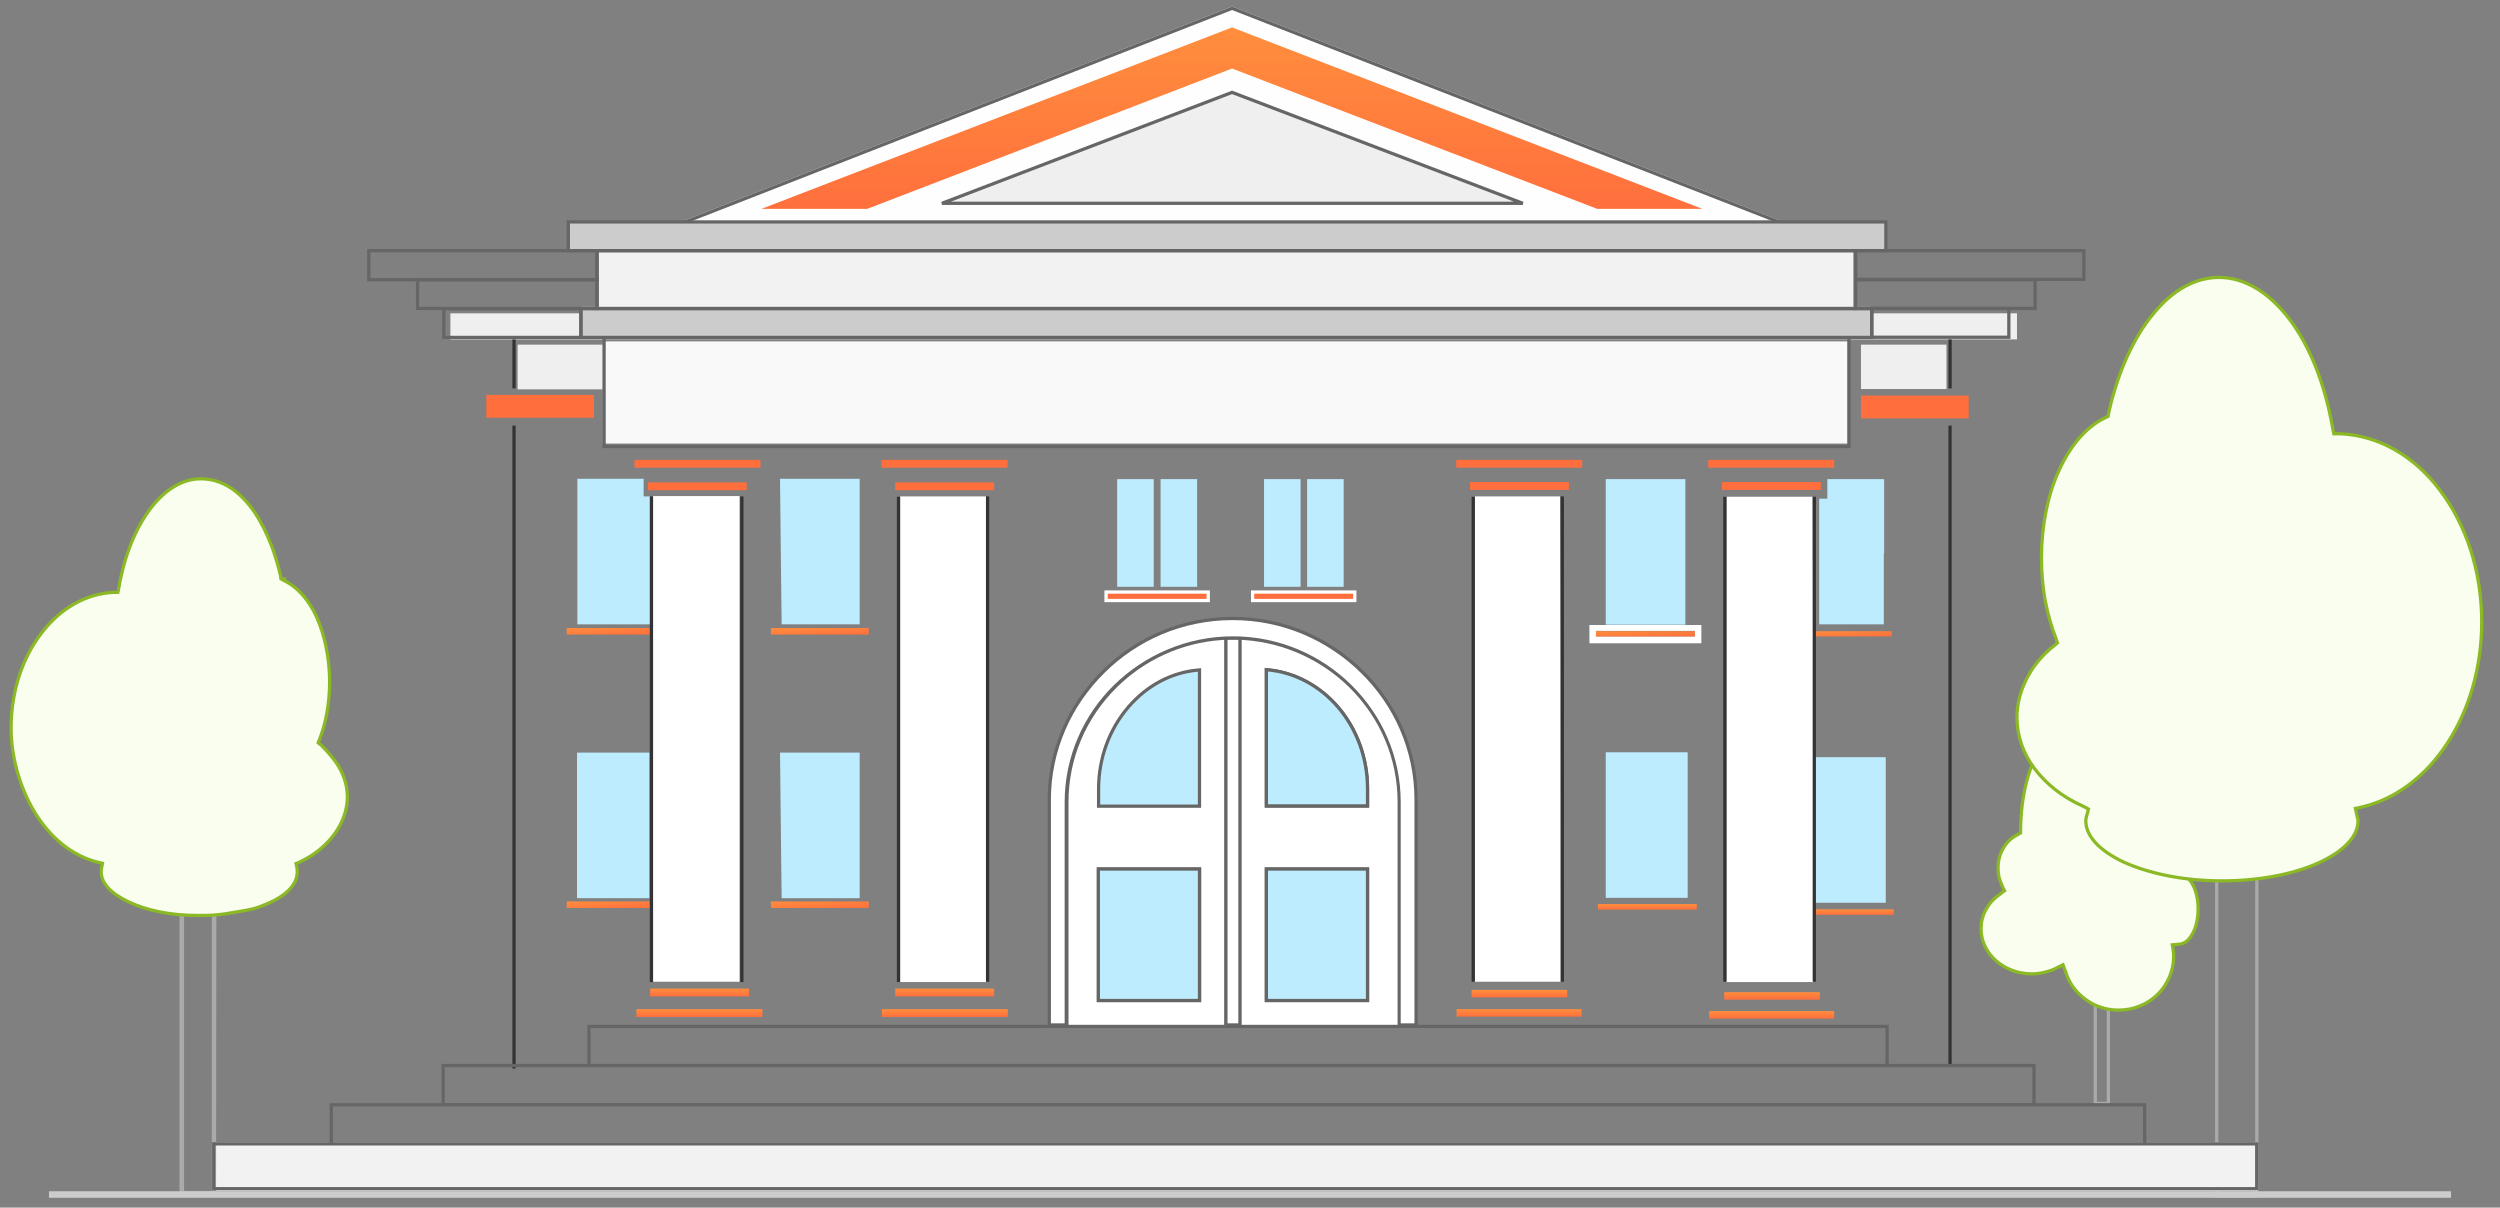 <svg width="766" height="370" viewBox="0 0 766 370" fill="none" xmlns="http://www.w3.org/2000/svg">
<rect x="0" y="0" width="766" height="370" fill="#808080" stroke="none"/>
<path fill-rule="evenodd" clip-rule="evenodd" d="M377.5 69H537.004H549L377.5 2L206 69H217.996H377.5Z" fill="#FEFEFE"/>
<path fill-rule="evenodd" clip-rule="evenodd" d="M543.692 68L377.5 3.074L211.308 68H543.692ZM206 69H549L377.5 2L206 69Z" fill="#666666"/>
<path fill-rule="evenodd" clip-rule="evenodd" d="M573.87 68H178.336H178.13H174V77H178.027H578V68H573.87Z" fill="#CCCCCC"/>
<path fill-rule="evenodd" clip-rule="evenodd" d="M613.093 96H143.152H142.907H138V104H142.784H618V96H613.093Z" fill="#EFEFEF"/>
<path fill-rule="evenodd" clip-rule="evenodd" d="M641.5 305.46H646.5V338.593H641.5V305.46ZM642.5 306.46V337.593H645.5V306.46H642.5Z" fill="#AAAAAA"/>
<path d="M665.9 291.3L666 292.2C666 292.4 666 292.6 666 292.7C666 292.9 666 293 666 293.1C666 297.6 664.1 301.7 661.1 304.7C658 307.7 653.8 309.5 649.1 309.5C645.3 309.5 641.8 308.3 639 306.2C636.1 304.1 633.9 301.2 632.9 297.7L632.5 296.7L632.1 295.6L631.1 296.1L630.1 296.6C629 297.2 627.8 297.6 626.5 297.9C625.3 298.2 624 298.4 622.6 298.4C618.2 298.4 614.3 296.8 611.5 294.3C608.7 291.8 607 288.4 607 284.6C607 282.5 607.5 280.4 608.5 278.7C609.5 276.8 611 275.2 612.9 273.9L613.5 273.4L614.2 272.9L613.8 272.2L613.5 271.5C613.1 270.7 612.8 269.8 612.5 268.8C612.3 267.9 612.2 266.9 612.2 265.9C612.2 263.7 612.8 261.6 613.8 259.9C614.8 258.1 616.3 256.7 618.1 255.8L618.6 255.5L619.1 255.2V254.6V254.1C619.2 246.2 620.6 239.2 622.7 234.2C623.7 231.8 624.8 230 626 228.7C627.2 227.5 628.3 226.9 629.4 226.9H629.5C629.6 226.9 629.7 226.9 629.9 226.9L630.4 227L630.9 227.1L631.2 226.7L631.6 226.3C632.7 224.9 634 223.9 635.4 223.1C636.7 222.4 638.1 222 639.5 222C645.1 222 653 224.7 658.8 233.9C663 240.5 666 250.7 666.1 265.7V266.6V267.5L667 267.6L667.9 267.7C669.1 267.7 670.4 268.7 671.6 270.6C672.8 272.6 673.5 275.3 673.5 278.5C673.5 281.6 672.8 284.5 671.6 286.4C670.5 288.3 669.2 289.2 667.7 289.3L666.7 289.4L665.6 289.5L665.9 291.3Z" fill="#F9FEEF"/>
<path fill-rule="evenodd" clip-rule="evenodd" d="M635.643 223.537C634.286 224.313 633.043 225.273 631.993 226.609L631.975 226.632L631.579 227.028L631.111 227.652L630.302 227.49L629.851 227.4H629.4C628.496 227.4 627.519 227.89 626.361 229.046C625.215 230.29 624.145 232.032 623.162 234.392L623.161 234.394C621.092 239.321 619.7 246.254 619.6 254.103V255.483L618.857 255.929L618.341 256.239L618.324 256.247C616.611 257.104 615.187 258.434 614.237 260.143L614.231 260.154C613.277 261.776 612.7 263.789 612.7 265.9C612.7 266.862 612.796 267.819 612.984 268.674C613.281 269.662 613.57 270.522 613.947 271.276L613.954 271.29L614.248 271.977L614.858 273.044L613.806 273.796L613.202 274.299L613.182 274.313C611.34 275.574 609.899 277.115 608.942 278.933L608.937 278.943L608.931 278.954C607.983 280.565 607.5 282.574 607.5 284.6C607.5 288.243 609.128 291.511 611.833 293.927C614.541 296.345 618.322 297.9 622.6 297.9C623.952 297.9 625.211 297.707 626.379 297.415L626.388 297.413C627.659 297.119 628.813 296.733 629.861 296.161L629.868 296.157L632.378 294.902L632.967 296.522L633.374 297.538L633.381 297.563C634.347 300.943 636.473 303.753 639.293 305.795L639.3 305.8C642.012 307.834 645.407 309 649.1 309C653.667 309 657.742 307.253 660.749 304.344C663.662 301.429 665.5 297.455 665.5 293.1V292.227L665.405 291.369L665.018 289.051L666.65 288.902L666.655 288.902L667.658 288.802L667.667 288.801C668.948 288.716 670.12 287.958 671.167 286.149L671.172 286.141L671.177 286.133C672.311 284.337 673 281.539 673 278.5C673 275.372 672.316 272.767 671.174 270.862C669.993 268.994 668.825 268.2 667.9 268.2H667.872L665.6 267.948V265.702C665.5 250.762 662.512 240.664 658.378 234.168L658.377 234.167C652.673 225.119 644.937 222.5 639.5 222.5C638.197 222.5 636.88 222.872 635.643 223.537ZM635.163 222.66C636.524 221.927 638.005 221.5 639.5 221.5C645.263 221.5 653.326 224.281 659.222 233.633C663.488 240.337 666.5 250.638 666.6 265.697L666.6 265.7L666.6 267.052L667.055 267.103L667.929 267.2C669.393 267.216 670.813 268.417 672.023 270.333L672.029 270.343C673.285 272.437 674 275.231 674 278.5C674 281.656 673.291 284.654 672.028 286.659C670.877 288.642 669.454 289.681 667.742 289.798L666.75 289.898L666.745 289.898L666.182 289.949L666.395 291.231L666.5 292.172V293.1C666.5 297.744 664.539 301.968 661.454 305.054L661.448 305.059C658.256 308.148 653.931 310 649.1 310C645.195 310 641.59 308.767 638.703 306.602C635.732 304.45 633.463 301.469 632.426 297.862L632.033 296.878L631.822 296.298L630.332 297.043C629.183 297.669 627.94 298.081 626.617 298.386C625.386 298.694 624.046 298.9 622.6 298.9C618.078 298.9 614.059 297.255 611.167 294.673C608.272 292.089 606.5 288.557 606.5 284.6C606.5 282.43 607.015 280.244 608.063 278.457C609.103 276.486 610.653 274.835 612.598 273.501L613.194 273.004L613.542 272.756L613.352 272.423L613.046 271.71C612.629 270.873 612.321 269.942 612.021 268.944L612.016 268.926L612.012 268.908C611.803 267.968 611.7 266.932 611.7 265.9C611.7 263.614 612.322 261.428 613.366 259.652C614.413 257.769 615.981 256.304 617.859 255.362L618.6 254.917V254.094C618.701 246.145 620.109 239.079 622.239 234.007C623.253 231.572 624.381 229.716 625.633 228.361L625.639 228.354L625.646 228.346C626.885 227.108 628.106 226.4 629.4 226.4H629.95L630.498 226.51L630.689 226.548L630.821 226.372L631.225 225.967C632.37 224.518 633.718 223.485 635.152 222.666L635.163 222.66Z" fill="#8BB825"/>
<path fill-rule="evenodd" clip-rule="evenodd" d="M691 269H679.7V366H691V269ZM678.7 268V367H692V268H678.7Z" fill="#AAAAAA"/>
<path d="M629.9 195.5C628.5 191.9 627.4 188 626.6 183.8C625.9 179.8 625.5 175.5 625.5 171.1C625.5 160.9 627.5 151.4 630.9 144.1C634.4 136.4 639.3 130.8 644.8 128.1L645.4 127.8L645.9 127.6L646 127.1L646.1 126.5C648.9 114 653.7 103.4 659.9 96C665.7 88.9 672.6 85 679.9 85C687.7 85 695 89.5 701.1 97.3C707.5 105.5 712.3 117.3 714.7 131L714.9 132.1L715.1 132.9H715.9H717C728.9 133.4 739.8 139.8 747.6 150.2C755.5 160.6 760.4 174.8 760.4 190.6C760.4 204.6 756.5 217.5 750 227.5C743.5 237.6 734.3 244.7 724 247.2L722.7 247.5L721.7 247.7L721.9 248.7L722.2 250C722.2 250.1 722.2 250.2 722.3 250.3V250.4C722.3 250.5 722.3 250.7 722.4 250.8C722.5 251.1 722.5 251.4 722.5 251.6C722.5 256.1 718.4 260.6 711 264.1C703.4 267.7 692.7 269.9 680.8 269.9C668.9 269.9 658.3 267.6 650.6 264.1C643.2 260.6 639.1 256.1 639.1 251.6C639.1 251.5 639.1 251.3 639.1 251.2C639.1 251 639.2 250.8 639.2 250.6C639.2 250.5 639.3 250.2 639.4 249.8L639.7 248.7L639.9 247.9L639.2 247.5L638.2 247C631.9 244.2 626.9 240.2 623.3 235.4C619.9 230.8 618 225.5 618 219.8C618 215.6 619.1 211.7 620.9 208.1C622.8 204.3 625.6 200.8 629.2 198L629.9 197.4L630.4 197L630.2 196.4L629.9 195.5Z" fill="#F9FEEF"/>
<path fill-rule="evenodd" clip-rule="evenodd" d="M679.9 85.5C672.793 85.5 666.024 89.294 660.287 96.316L660.283 96.321C654.151 103.641 649.379 114.155 646.591 126.596L646.492 127.19L646.337 127.964L645.605 128.257L645.024 128.547L645.02 128.549C639.656 131.182 634.824 136.675 631.355 144.307L631.353 144.311C627.989 151.534 626 160.96 626 171.1C626 175.469 626.397 179.739 627.092 183.71C627.887 187.882 628.979 191.751 630.366 195.319L630.37 195.33L630.985 197.173L630.219 197.785L629.516 198.387L629.507 198.395C625.967 201.148 623.215 204.589 621.347 208.324C619.576 211.866 618.5 215.69 618.5 219.8C618.5 225.383 620.359 230.58 623.701 235.101C627.246 239.828 632.177 243.776 638.403 246.543L638.413 246.548L638.424 246.553L639.436 247.059L640.477 247.654L640.185 248.821L640.182 248.832L639.885 249.921C639.885 249.923 639.884 249.925 639.884 249.926C639.844 250.084 639.804 250.229 639.772 250.346C639.762 250.381 639.753 250.414 639.745 250.444C639.726 250.512 639.713 250.562 639.705 250.599C639.702 250.61 639.701 250.618 639.7 250.623C639.696 250.778 639.66 250.92 639.639 251.007L639.635 251.021C639.607 251.133 639.6 251.172 639.6 251.2V251.6C639.6 253.69 640.551 255.825 642.443 257.887C644.336 259.95 647.15 261.915 650.81 263.646C658.435 267.111 668.961 269.4 680.8 269.4C692.646 269.4 703.269 267.209 710.786 263.648C714.448 261.916 717.263 259.95 719.157 257.887C721.049 255.825 722 253.69 722 251.6C722 251.419 721.998 251.221 721.947 251.029C721.864 250.899 721.833 250.765 721.819 250.682C721.805 250.598 721.801 250.516 721.8 250.459C721.715 250.302 721.702 250.153 721.7 250.058L721.411 248.805L721.112 247.308L722.588 247.013L722.602 247.01L723.882 246.714C723.883 246.714 723.884 246.714 723.886 246.713C734.038 244.248 743.137 237.241 749.58 227.229L749.581 227.228C756.025 217.314 759.9 204.509 759.9 190.6C759.9 174.901 755.031 160.809 747.202 150.502L747.2 150.5C739.477 140.202 728.711 133.896 716.99 133.4H714.71L714.411 132.205L714.208 131.089L714.208 131.086C711.817 117.443 707.042 105.726 700.706 97.608C694.662 89.879 687.492 85.5 679.9 85.5ZM659.515 95.681C665.378 88.505 672.407 84.5 679.9 84.5C687.908 84.5 695.338 89.121 701.494 96.992C707.957 105.273 712.782 117.156 715.192 130.912C715.192 130.913 715.192 130.913 715.193 130.914L715.389 131.995L715.49 132.4H717.01L717.021 132.4C729.095 132.908 740.125 139.401 747.999 149.899C755.969 160.392 760.9 174.7 760.9 190.6C760.9 204.69 756.975 217.686 750.42 227.772C743.863 237.959 734.564 245.15 724.118 247.686L724.112 247.687L722.805 247.989L722.288 248.092L722.387 248.588L722.39 248.602L722.7 249.943V249.993L722.8 250.093V250.4C722.8 250.425 722.8 250.446 722.801 250.468C722.802 250.478 722.802 250.488 722.803 250.496C722.803 250.496 722.803 250.496 722.803 250.496L722.837 250.53L722.874 250.642C723 251.019 723 251.387 723 251.586V251.6C723 254.01 721.901 256.375 719.893 258.563C717.887 260.75 714.952 262.784 711.214 264.552C703.531 268.191 692.754 270.4 680.8 270.4C668.841 270.4 658.168 268.089 650.393 264.555L650.386 264.552C646.648 262.784 643.713 260.75 641.707 258.563C639.699 256.375 638.6 254.01 638.6 251.6V251.2C638.6 251.037 638.638 250.884 638.661 250.793L638.665 250.779C638.693 250.667 638.7 250.628 638.7 250.6C638.7 250.514 638.718 250.428 638.729 250.379C638.743 250.319 638.761 250.25 638.78 250.181C638.79 250.146 638.8 250.11 638.81 250.072C638.843 249.955 638.878 249.825 638.915 249.679L638.918 249.668L639.215 248.579L639.218 248.568L639.323 248.146L638.964 247.941L637.986 247.452C631.618 244.62 626.552 240.57 622.9 235.7L622.898 235.697C619.44 231.019 617.5 225.616 617.5 219.8C617.5 215.51 618.624 211.534 620.453 207.876C622.384 204.014 625.228 200.458 628.884 197.613L629.581 197.015L629.815 196.827L629.726 196.558L629.43 195.67C628.02 192.042 626.913 188.116 626.109 183.894L626.107 183.886C625.403 179.859 625 175.53 625 171.1C625 160.841 627.011 151.268 630.446 143.891C633.976 136.125 638.943 130.419 644.578 127.652C644.578 127.652 644.579 127.651 644.58 127.651L645.195 127.343L645.463 127.236L645.508 127.01L645.609 126.404L645.612 126.391C648.424 113.838 653.25 103.159 659.515 95.681Z" fill="#8BB825"/>
<path fill-rule="evenodd" clip-rule="evenodd" d="M580.1 278.6H556H555V280.3H580.2V278.6H580.1Z" fill="url(#paint0_linear)"/>
<path fill-rule="evenodd" clip-rule="evenodd" d="M578.7 193.4H553.8V195H579.6V193.4H578.7Z" fill="url(#paint1_linear)"/>
<path d="M158 327.4V251.6V130.4H157V251.6V327.4" fill="#333333"/>
<path d="M598 119V113.228V104H597V113.228V119" fill="#333333"/>
<path d="M158 119V113.228V104H157V113.228V119" fill="#333333"/>
<path d="M598 326.814V251.239V130.4H597V251.239V326.814" fill="#333333"/>
<path fill-rule="evenodd" clip-rule="evenodd" d="M489 195H519.3V193.3H489V195ZM520.4 197.1H487V191.5H521.3V197.1H520.4Z" fill="white"/>
<path d="M370.2 184H354.55H338.9V181.4H370.2V184Z" fill="#FF6F3D" stroke="white"/>
<path d="M383.8 184V181.4H415.1V184H399H383.8Z" fill="#FF6F3D" stroke="white"/>
<path d="M302.1 152.1H275.8V300.9H302.1V152.1Z" fill="white"/>
<path d="M226.6 152H200.1V300.8H226.6V152Z" fill="white"/>
<path fill-rule="evenodd" clip-rule="evenodd" d="M451.9 152.1V300.8H478.2C478.2 300.8 478.2 201.6 477.994 152.1H451.9Z" fill="white"/>
<path fill-rule="evenodd" clip-rule="evenodd" d="M529 152.2V300.9H555.6C555.6 300.9 555.6 201.7 555.391 152.2H529Z" fill="white"/>
<path d="M466.6 62.3H288.6L377.5 28.3L466.6 62.3Z" fill="#EFEFEF"/>
<path fill-rule="evenodd" clip-rule="evenodd" d="M377.5 27.765L466.779 61.833L466.6 62.8H288.6L288.422 61.833L377.5 27.765ZM377.501 28.835L291.308 61.8H463.888L377.501 28.835Z" fill="#666666"/>
<path fill-rule="evenodd" clip-rule="evenodd" d="M568.962 94H182.24H182.038H178V103H181.937H573V94H568.962Z" fill="#CCCCCC"/>
<path fill-rule="evenodd" clip-rule="evenodd" d="M566.2 104.6H184.7V135.9H188.9H231.5H266.1H308.7H442.2H484.8H519.4H562H566.1V104.6H566.2Z" fill="#F9F9F9"/>
<path d="M568 77H183V95H567.899V77H568Z" fill="#F2F2F2"/>
<path d="M692 350H66V365H691.836V350H692Z" fill="#F2F2F2"/>
<path fill-rule="evenodd" clip-rule="evenodd" d="M377.5 21L489.4 64H521.6L377.5 8.4L233.3 64H265.7L377.5 21Z" fill="url(#paint2_linear)"/>
<path fill-rule="evenodd" clip-rule="evenodd" d="M184.8 119.3V105.6H180.4H179.9H158.6V119.3H184.8Z" fill="#EFEFEF"/>
<path d="M596.4 105.6H570.2V119.2H596.4V105.6Z" fill="#EFEFEF"/>
<path fill-rule="evenodd" clip-rule="evenodd" d="M577.8 276.6V237.3V232H575.8H573.1H555.6V276.6H577.8Z" fill="#BDECFF"/>
<path fill-rule="evenodd" clip-rule="evenodd" d="M428.18 314.55H327.21H321V245.02C321 230.15 326.92 216.1 337.68 205.47C348.36 194.85 362.57 189 377.69 189C392.74 189 406.95 194.85 417.7 205.47C428.46 216.02 434.38 230.06 434.38 245.01V314.54H428.18V314.55Z" fill="#666666"/>
<path d="M322.08 244.98C322.08 229.84 328.39 216.12 338.47 206.17C348.53 196.16 362.44 190 377.77 190C393.1 190 407.01 196.23 417.08 206.17C427.15 216.11 433.47 229.92 433.47 244.98V313.45H429.19V245.76C429.19 231.8 423.4 219.1 414.08 209.9C404.75 200.69 391.9 194.97 377.77 194.97C363.64 194.97 350.79 200.69 341.39 209.9C332.07 219.1 326.29 231.8 326.29 245.76V313.47H322.08V244.98Z" fill="#666666"/>
<path d="M427.23 245.76V313.45L391.88 313.47H381.45V197.11C393.54 198.01 404.52 203.28 412.64 211.3C421.59 220.14 427.15 232.39 427.23 245.76Z" fill="#666666"/>
<path d="M379.42 197.01V313.48H376.11V197.01C376.66 196.99 377.21 196.98 377.76 196.98C378.32 196.98 378.88 196.99 379.42 197.01Z" fill="#666666"/>
<path d="M374.09 197.11V313.47H328.39V245.76C328.39 232.4 333.95 220.14 342.9 211.31C351.02 203.28 362 198.01 374.09 197.11Z" fill="#666666"/>
<path fill-rule="evenodd" clip-rule="evenodd" d="M377.77 194.97C391.9 194.97 404.75 200.69 414.07 209.89C423.39 219.1 429.18 231.79 429.18 245.75V313.54H433.39V245.02C433.39 229.87 427.15 216.14 417 206.19C406.93 196.24 393.03 190 377.69 190C362.35 190 348.46 196.16 338.39 206.19C328.31 216.14 322 229.87 322 245.02V313.55H326.21V245.76C326.21 231.8 332 219.1 341.32 209.9C350.79 200.69 363.64 194.97 377.77 194.97Z" fill="white"/>
<path fill-rule="evenodd" clip-rule="evenodd" d="M379.42 313.55V196.05C378.89 196.05 378.29 196.05 377.77 196.05C377.25 196.05 376.64 196.05 376.12 196.05V313.55H379.42Z" fill="white"/>
<path fill-rule="evenodd" clip-rule="evenodd" d="M380.45 314.55V196.05L381.52 196.13C393.46 197.01 404.78 202.14 413.41 210.59C422.96 220.02 428.22 232.51 428.22 245.76V314.55H380.45Z" fill="white"/>
<path fill-rule="evenodd" clip-rule="evenodd" d="M381.45 197.13C381.45 236.26 381.45 274.42 381.45 313.55H427.22V245.76C427.22 232.32 421.66 220.15 412.71 211.31C404.53 203.29 393.55 198.02 381.45 197.13Z" fill="white"/>
<path fill-rule="evenodd" clip-rule="evenodd" d="M327.39 314.55V245.76C327.39 232.52 332.65 220.03 342.19 210.6C350.74 202.15 362.04 197.01 374.01 196.13L375.08 196.05V314.55H327.39ZM368.05 307.05V265.77H336.08V307.06H368.05V307.05Z" fill="white"/>
<path fill-rule="evenodd" clip-rule="evenodd" d="M336.11 247.5V241.75C336.11 232.27 339.4 223.24 345.37 216.3C351.07 209.64 358.72 205.56 366.93 204.82L368.02 204.72V247.5H336.11Z" fill="#666666"/>
<path fill-rule="evenodd" clip-rule="evenodd" d="M367.02 246.5V205.81C358.83 206.55 351.46 210.71 346.12 216.95C340.56 223.41 337.1 232.17 337.1 241.75V246.5H367.02Z" fill="#BDECFF"/>
<path fill-rule="evenodd" clip-rule="evenodd" d="M387.52 247.43V204.64L388.62 204.75C396.85 205.57 404.54 209.65 410.25 216.23C416.23 223.17 419.51 232.21 419.51 241.69V247.44H387.52V247.43Z" fill="#666666"/>
<path fill-rule="evenodd" clip-rule="evenodd" d="M387.52 247.43V204.64L388.62 204.75C396.85 205.57 404.54 209.65 410.25 216.23C416.23 223.17 419.51 232.21 419.51 241.69V247.44H387.52V247.43Z" fill="#666666"/>
<path fill-rule="evenodd" clip-rule="evenodd" d="M388.52 205.74V246.43H418.51V241.68C418.51 232.1 415.05 223.34 409.49 216.88C404.08 210.64 396.71 206.56 388.52 205.74Z" fill="#BDECFF"/>
<path d="M368.02 265.77H336.03V307.05H368.02V265.77Z" fill="#666666"/>
<path d="M367.02 266.77H337.03V306.05H367.02V266.77Z" fill="#BDECFF"/>
<path d="M419.51 265.77H387.52V307.05H419.51V265.77Z" fill="#666666"/>
<path d="M419.51 265.77H387.52V307.05H419.51V265.77Z" fill="#666666"/>
<path d="M418.51 266.77H388.52V306.05H418.51V266.77Z" fill="#BDECFF"/>
<path d="M411.7 146.8H400.5V179.8H411.7V146.8Z" fill="#BDECFF"/>
<path d="M398.5 146.8H387.3V179.8H398.5V146.8Z" fill="#BDECFF"/>
<path d="M366.8 146.8H355.6V179.8H366.8V146.8Z" fill="#BDECFF"/>
<path d="M353.5 146.8H342.3V179.8H353.5V146.8Z" fill="#BDECFF"/>
<path fill-rule="evenodd" clip-rule="evenodd" d="M239.5 191.3H263.4V146.7H239C239.1 158.9 239.5 191.3 239.5 191.3Z" fill="#BDECFF"/>
<path fill-rule="evenodd" clip-rule="evenodd" d="M239.5 275.2H263.4V230.6H239C239.1 242.7 239.5 275.2 239.5 275.2Z" fill="#BDECFF"/>
<path fill-rule="evenodd" clip-rule="evenodd" d="M199.199 191.4V152.1H197.199V147.7V146.7H194.499H176.899V191.3H199.199V191.4Z" fill="#BDECFF"/>
<path fill-rule="evenodd" clip-rule="evenodd" d="M199 275.2V235.9V230.6H197H194.3H176.8V275.2H199Z" fill="#BDECFF"/>
<path d="M516.4 146.8H492V191.4H516.4V146.8Z" fill="#BDECFF"/>
<path fill-rule="evenodd" clip-rule="evenodd" d="M517.2 230.5H492V273.9V275.1H517.1V242.4V230.5H517.2Z" fill="#BDECFF"/>
<path fill-rule="evenodd" clip-rule="evenodd" d="M577.299 169.6V146.8H559.899V150.5V152.8H557.399V160.6V191.3H577.199V169.6H577.299Z" fill="#BDECFF"/>
<path d="M182 121H149V128H182V121Z" fill="#FF6F3D"/>
<path d="M603.2 121.2H570.2V128.2H603.2V121.2Z" fill="#FF6F3D"/>
<path fill-rule="evenodd" clip-rule="evenodd" d="M236.2 192.433V194.433H266.2V192.433H251.2H236.2Z" fill="url(#paint3_linear)"/>
<path fill-rule="evenodd" clip-rule="evenodd" d="M236.2 276.2V278.2H266.2V276.2H236.2Z" fill="url(#paint4_linear)"/>
<path fill-rule="evenodd" clip-rule="evenodd" d="M173.634 276.2V278.2H199.1V276.2H173.634Z" fill="url(#paint5_linear)"/>
<path fill-rule="evenodd" clip-rule="evenodd" d="M173.634 192.433V194.433H199.1V192.433H173.634Z" fill="url(#paint6_linear)"/>
<path fill-rule="evenodd" clip-rule="evenodd" d="M489.6 277V278.7H519.9V277H489.6Z" fill="url(#paint7_linear)"/>
<path fill-rule="evenodd" clip-rule="evenodd" d="M270.4 143.3H308.5H308.7V140.9H270.1V143.3H270.4Z" fill="#FF6F3D"/>
<path d="M304.6 147.8H274.3V150.2H304.6V147.8Z" fill="#FF6F3D"/>
<path d="M228.8 147.8H198.5V150.2H228.8V147.8Z" fill="#FF6F3D"/>
<path fill-rule="evenodd" clip-rule="evenodd" d="M233 143.3V140.9H194.4V143.3H194.6H232.7H233Z" fill="#FF6F3D"/>
<path d="M304.6 302.9H274.3V305.3H304.6V302.9Z" fill="url(#paint8_linear)"/>
<path d="M229.5 302.9H199.2V305.3H229.5V302.9Z" fill="url(#paint9_linear)"/>
<path fill-rule="evenodd" clip-rule="evenodd" d="M308.5 309.2H270.4H270.2V311.6H308.8V309.2H308.5Z" fill="url(#paint10_linear)"/>
<path fill-rule="evenodd" clip-rule="evenodd" d="M233.4 309.2H195.3H195V311.6H233.6V309.2H233.4Z" fill="url(#paint11_linear)"/>
<path fill-rule="evenodd" clip-rule="evenodd" d="M446.5 143.3H484.5H484.8V140.9H446.2V143.3H446.5Z" fill="#FF6F3D"/>
<path d="M480.7 147.7H450.4V150.1H480.7V147.7Z" fill="#FF6F3D"/>
<path fill-rule="evenodd" clip-rule="evenodd" d="M523.7 143.3H561.8H562V140.9H523.4V143.3H523.7Z" fill="#FF6F3D"/>
<path d="M557.9 147.7H527.6V150.1H557.9V147.7Z" fill="#FF6F3D"/>
<path fill-rule="evenodd" clip-rule="evenodd" d="M480.2 303.3H450.9V305.6H480.2V303.3Z" fill="url(#paint12_linear)"/>
<path fill-rule="evenodd" clip-rule="evenodd" d="M484.6 309.2H446.5H446.3V311.5H484.6V309.2Z" fill="url(#paint13_linear)"/>
<path fill-rule="evenodd" clip-rule="evenodd" d="M557.6 304H528.3V306.3H557.6V304Z" fill="url(#paint14_linear)"/>
<path fill-rule="evenodd" clip-rule="evenodd" d="M562 309.8H523.9H523.7V312.1H562V309.8Z" fill="url(#paint15_linear)"/>
<path fill-rule="evenodd" clip-rule="evenodd" d="M518.4 193.4H490H489V195H519.3V193.4H518.4Z" fill="url(#paint16_linear)"/>
<path fill-rule="evenodd" clip-rule="evenodd" d="M55 278.5V366.2H66.2L66.3 278.5H55ZM64.9 364.9H56.4V279.9H64.9V364.9Z" fill="#AAAAAA"/>
<path d="M104.4 236C107.3 241.7 106.9 247.4 104.4 252.4C101.9 257.4 97.3 261.6 91.9 264.1L91.5 264.3L90.7 264.6L90.9 265.4C91.6 268.6 90.3 271.1 88 273.2C85.7 275.3 82.4 276.8 79.6 277.8C78.5 278.3 75.9 278.9 73.2 279.3C70.5 279.8 67.8 280.2 66.4 280.3C64.5 280.5 62.6 280.5 60.6 280.5C52 280.5 44.8 278.9 39.3 276.3C37 275.2 34.6 273.7 33 271.9C31.4 270.1 30.6 268 31.2 265.5L31.4 264.5L30.4 264.3C21.8 262.3 15 256.2 10.4 248.5C5.8 240.7 3.4 231.4 3.4 223.1C3.4 211.8 6.9 201.5 12.7 194C18.4 186.5 26.2 181.9 34.8 181.5H35.3H36.1L36.3 180.7L36.4 180.1C38.1 170.2 41.6 161.7 46.2 155.7C50.6 150 55.9 146.7 61.5 146.7C68.6 146.7 74 151.1 78.1 157.1C82.1 163.1 84.7 170.7 86 176.6V176.9L86.1 177.4L86.6 177.6L86.9 177.8L87.3 176.9L86.9 177.8C92.2 180.4 95.7 185.4 97.9 191.2C100.1 197 101 203.5 101 209C101 212.2 100.7 215.3 100.2 218.2C99.7 221.2 98.9 224 97.9 226.6L97.7 227L97.5 227.6L98 228L98.4 228.3C100.9 230.8 103 233.3 104.4 236Z" fill="#F9FEEF"/>
<path fill-rule="evenodd" clip-rule="evenodd" d="M61.5 147.2C56.111 147.2 50.942 150.376 46.597 156.005C42.058 161.926 38.583 170.344 36.893 180.184C36.893 180.184 36.893 180.184 36.893 180.185L36.79 180.802L36.491 182H34.812C26.39 182.396 18.723 186.902 13.098 194.303L13.096 194.306C7.37 201.71 3.9 211.9 3.9 223.1C3.9 231.312 6.277 240.523 10.83 248.245C15.381 255.862 22.079 261.849 30.506 263.811L31.989 264.108L31.689 265.608L31.687 265.617C31.133 267.922 31.856 269.86 33.374 271.568C34.91 273.296 37.241 274.761 39.514 275.848C44.935 278.411 52.06 280 60.6 280C62.605 280 64.479 280 66.348 279.803L66.356 279.802L66.365 279.801C67.736 279.704 70.413 279.308 73.109 278.809L73.118 278.807L73.127 278.806C75.827 278.406 78.364 277.813 79.394 277.345L79.412 277.336L79.432 277.329C82.215 276.336 85.438 274.863 87.663 272.831C89.878 270.809 91.06 268.481 90.413 265.514L90.107 264.289L91.3 263.841L91.683 263.65L91.69 263.646C97.002 261.188 101.51 257.062 103.953 252.177C106.389 247.304 106.776 241.772 103.955 236.228C102.594 233.604 100.545 231.155 98.072 228.679L97.694 228.396L96.916 227.773L97.237 226.808L97.442 226.398C98.427 223.834 99.215 221.074 99.707 218.118L99.708 218.115C100.203 215.241 100.5 212.169 100.5 209C100.5 203.548 99.607 197.11 97.433 191.378C95.324 185.818 92.032 181.069 87.143 178.485L87.117 178.545L86.65 178.235L86.248 178.037L86.263 178.004L85.663 177.764L85.5 176.95V176.655C84.205 170.8 81.627 163.293 77.686 157.38C73.629 151.445 68.362 147.2 61.5 147.2ZM45.805 155.395C50.259 149.624 55.69 146.2 61.5 146.2C68.838 146.2 74.37 150.755 78.513 156.818L78.516 156.823C82.562 162.891 85.18 170.556 86.489 176.493L86.5 176.546V176.851L86.538 177.037L86.669 177.089L86.844 176.697L87.757 177.103L87.55 177.569C92.764 180.3 96.202 185.312 98.368 191.023C100.594 196.89 101.5 203.452 101.5 209C101.5 212.231 101.198 215.359 100.693 218.284C100.187 221.319 99.378 224.151 98.367 226.78L98.358 226.802L98.163 227.192L98.085 227.428L98.307 227.605L98.729 227.922L98.754 227.947C101.269 230.462 103.41 233.004 104.844 235.77L104.846 235.773C107.825 241.629 107.411 247.497 104.848 252.624C102.291 257.736 97.603 262.009 92.117 264.551L91.701 264.759L91.294 264.912L91.387 265.286L91.389 265.293C92.139 268.723 90.721 271.393 88.338 273.569C85.968 275.733 82.602 277.258 79.788 278.264C78.609 278.794 75.965 279.396 73.283 279.793C70.587 280.292 67.874 280.695 66.444 280.798C64.521 281 62.602 281 60.614 281H60.6C51.941 281 44.665 279.389 39.087 276.752L39.085 276.751C36.758 275.639 34.29 274.104 32.627 272.232C30.947 270.343 30.07 268.083 30.712 265.393L30.812 264.892L30.295 264.789L30.287 264.787C21.519 262.748 14.619 256.537 9.971 248.757L9.97 248.754C5.324 240.876 2.9 231.488 2.9 223.1C2.9 211.701 6.43 201.291 12.304 193.696C18.077 186.101 26.005 181.409 34.777 181.001L34.789 181H35.71L35.81 180.598L35.907 180.018L35.908 180.016C37.618 170.056 41.143 161.475 45.804 155.396L45.805 155.395Z" fill="#8BB825"/>
<path d="M65 364.72V349.98H101V338H135.28V325.98H179.96V314H578.7V325.98H623.72V338H657.62V349.98H691.97V364.72H65ZM66 363.72H690.96V350.98H66V363.72ZM102 349.98H656.62V339H102V349.98ZM136.28 337.96H622.72V326.98H136.28V337.96ZM180.96 325.98H577.7V315H180.96V325.98Z" fill="#666666"/>
<path d="M303.1 152.1H302.1V300.8H303.1V152.1Z" fill="#333333"/>
<path d="M451.9 152.2H450.9V300.8H451.9V152.2Z" fill="#333333"/>
<path d="M226.8 300.9H227.8V209.8V152.1H226.8V209.8V300.9Z" fill="#333333"/>
<path d="M479.2 152.1H478.2V300.8H479.2V152.1Z" fill="#333333"/>
<path d="M199.1 300.9H200.1V209.8V152.1H199.1V209.8V300.9Z" fill="#333333"/>
<path d="M275.8 152.2H274.8V300.9H275.8V152.2Z" fill="#333333"/>
<path d="M529 300.8V193.9V185.8V176.4V152.2H528V300.8H529Z" fill="#333333"/>
<path d="M556.4 300.8V194.8V186.5V176.9V152.2H555.4V300.8H556.4Z" fill="#333333"/>
<rect x="15" y="365" width="736" height="2" fill="#CCCCCC"/>
<path fill-rule="evenodd" clip-rule="evenodd" d="M616.01 103.828L573.01 103.828L573.01 94.028L616.01 94.028L616.01 103.828ZM615.01 102.828L615.01 95.028L574.01 95.028L574.01 102.828L615.01 102.828Z" fill="#666666"/>
<path fill-rule="evenodd" clip-rule="evenodd" d="M638.993 86.1L568.053 86.1L568.053 76.3L638.993 76.3L638.993 86.1ZM637.993 85.1L637.993 77.3L569.053 77.3L569.053 85.1L637.993 85.1Z" fill="#666666"/>
<path fill-rule="evenodd" clip-rule="evenodd" d="M624.05 95.004L568.05 95.004L568.05 85.204L624.05 85.204L624.05 95.004ZM623.05 94.004L623.05 86.204L569.05 86.204L569.05 94.004L623.05 94.004Z" fill="#666666"/>
<path fill-rule="evenodd" clip-rule="evenodd" d="M135.49 94.08H178.49V103.88H135.49V94.08ZM136.49 95.08V102.88H177.49V95.08H136.49Z" fill="#666666"/>
<path fill-rule="evenodd" clip-rule="evenodd" d="M112.5 76.3H183.44V86.2H112.5V76.3ZM113.5 77.3V85.2H182.44V77.3H113.5Z" fill="#666666"/>
<path d="M182.94 85.71H127.94V94.51H182.94V85.71Z" stroke="#666666" stroke-miterlimit="10"/>
<path fill-rule="evenodd" clip-rule="evenodd" d="M184.59 102.95H567.03V137.31H184.59V102.95ZM185.59 103.95V136.31H566.03V103.95H185.59Z" fill="#666666"/>
<path fill-rule="evenodd" clip-rule="evenodd" d="M177.49 94.08H574.01V103.88H177.49V94.08ZM178.49 95.08V102.88H573.01V95.08H178.49Z" fill="#666666"/>
<path fill-rule="evenodd" clip-rule="evenodd" d="M182.44 76.3H569.03V95.01H182.44V76.3ZM183.44 77.3V94.01H568.03V77.3H183.44Z" fill="#666666"/>
<path fill-rule="evenodd" clip-rule="evenodd" d="M173.63 67.5H578.33V77.3H173.63V67.5ZM174.63 68.5V76.3H577.33V68.5H174.63Z" fill="#666666"/>
<defs>
<linearGradient id="paint0_linear" x1="567.485" y1="278.617" x2="567.485" y2="280.324" gradientUnits="userSpaceOnUse">
<stop stop-color="#FF8E3D"/>
<stop offset="1" stop-color="#FF6F3D"/>
</linearGradient>
<linearGradient id="paint1_linear" x1="553.8" y1="193.337" x2="553.99" y2="196.528" gradientUnits="userSpaceOnUse">
<stop stop-color="#FF8E3D"/>
<stop offset="1" stop-color="#FF6F3D"/>
</linearGradient>
<linearGradient id="paint2_linear" x1="377.503" y1="8.358" x2="377.503" y2="64.031" gradientUnits="userSpaceOnUse">
<stop stop-color="#FF8E3D"/>
<stop offset="1" stop-color="#FF6F3D"/>
</linearGradient>
<linearGradient id="paint3_linear" x1="236.2" y1="192.354" x2="236.456" y2="196.341" gradientUnits="userSpaceOnUse">
<stop stop-color="#FF8E3D"/>
<stop offset="1" stop-color="#FF6F3D"/>
</linearGradient>
<linearGradient id="paint4_linear" x1="236.2" y1="276.122" x2="236.456" y2="280.109" gradientUnits="userSpaceOnUse">
<stop stop-color="#FF8E3D"/>
<stop offset="1" stop-color="#FF6F3D"/>
</linearGradient>
<linearGradient id="paint5_linear" x1="173.634" y1="276.122" x2="173.935" y2="280.102" gradientUnits="userSpaceOnUse">
<stop stop-color="#FF8E3D"/>
<stop offset="1" stop-color="#FF6F3D"/>
</linearGradient>
<linearGradient id="paint6_linear" x1="173.634" y1="192.354" x2="173.935" y2="196.335" gradientUnits="userSpaceOnUse">
<stop stop-color="#FF8E3D"/>
<stop offset="1" stop-color="#FF6F3D"/>
</linearGradient>
<linearGradient id="paint7_linear" x1="504.733" y1="277.036" x2="504.733" y2="278.744" gradientUnits="userSpaceOnUse">
<stop stop-color="#FF8E3D"/>
<stop offset="1" stop-color="#FF6F3D"/>
</linearGradient>
<linearGradient id="paint8_linear" x1="289.452" y1="302.892" x2="289.452" y2="305.267" gradientUnits="userSpaceOnUse">
<stop stop-color="#FF8E3D"/>
<stop offset="1" stop-color="#FF6F3D"/>
</linearGradient>
<linearGradient id="paint9_linear" x1="214.308" y1="302.892" x2="214.308" y2="305.267" gradientUnits="userSpaceOnUse">
<stop stop-color="#FF8E3D"/>
<stop offset="1" stop-color="#FF6F3D"/>
</linearGradient>
<linearGradient id="paint10_linear" x1="289.453" y1="309.155" x2="289.453" y2="311.531" gradientUnits="userSpaceOnUse">
<stop stop-color="#FF8E3D"/>
<stop offset="1" stop-color="#FF6F3D"/>
</linearGradient>
<linearGradient id="paint11_linear" x1="214.309" y1="309.155" x2="214.309" y2="311.531" gradientUnits="userSpaceOnUse">
<stop stop-color="#FF8E3D"/>
<stop offset="1" stop-color="#FF6F3D"/>
</linearGradient>
<linearGradient id="paint12_linear" x1="465.551" y1="303.346" x2="465.551" y2="305.598" gradientUnits="userSpaceOnUse">
<stop stop-color="#FF8E3D"/>
<stop offset="1" stop-color="#FF6F3D"/>
</linearGradient>
<linearGradient id="paint13_linear" x1="465.419" y1="309.155" x2="465.419" y2="311.408" gradientUnits="userSpaceOnUse">
<stop stop-color="#FF8E3D"/>
<stop offset="1" stop-color="#FF6F3D"/>
</linearGradient>
<linearGradient id="paint14_linear" x1="542.972" y1="303.952" x2="542.972" y2="306.204" gradientUnits="userSpaceOnUse">
<stop stop-color="#FF8E3D"/>
<stop offset="1" stop-color="#FF6F3D"/>
</linearGradient>
<linearGradient id="paint15_linear" x1="542.839" y1="309.762" x2="542.839" y2="312.015" gradientUnits="userSpaceOnUse">
<stop stop-color="#FF8E3D"/>
<stop offset="1" stop-color="#FF6F3D"/>
</linearGradient>
<linearGradient id="paint16_linear" x1="489" y1="193.337" x2="489.162" y2="196.532" gradientUnits="userSpaceOnUse">
<stop stop-color="#FF8E3D"/>
<stop offset="1" stop-color="#FF6F3D"/>
</linearGradient>
</defs>
</svg>
